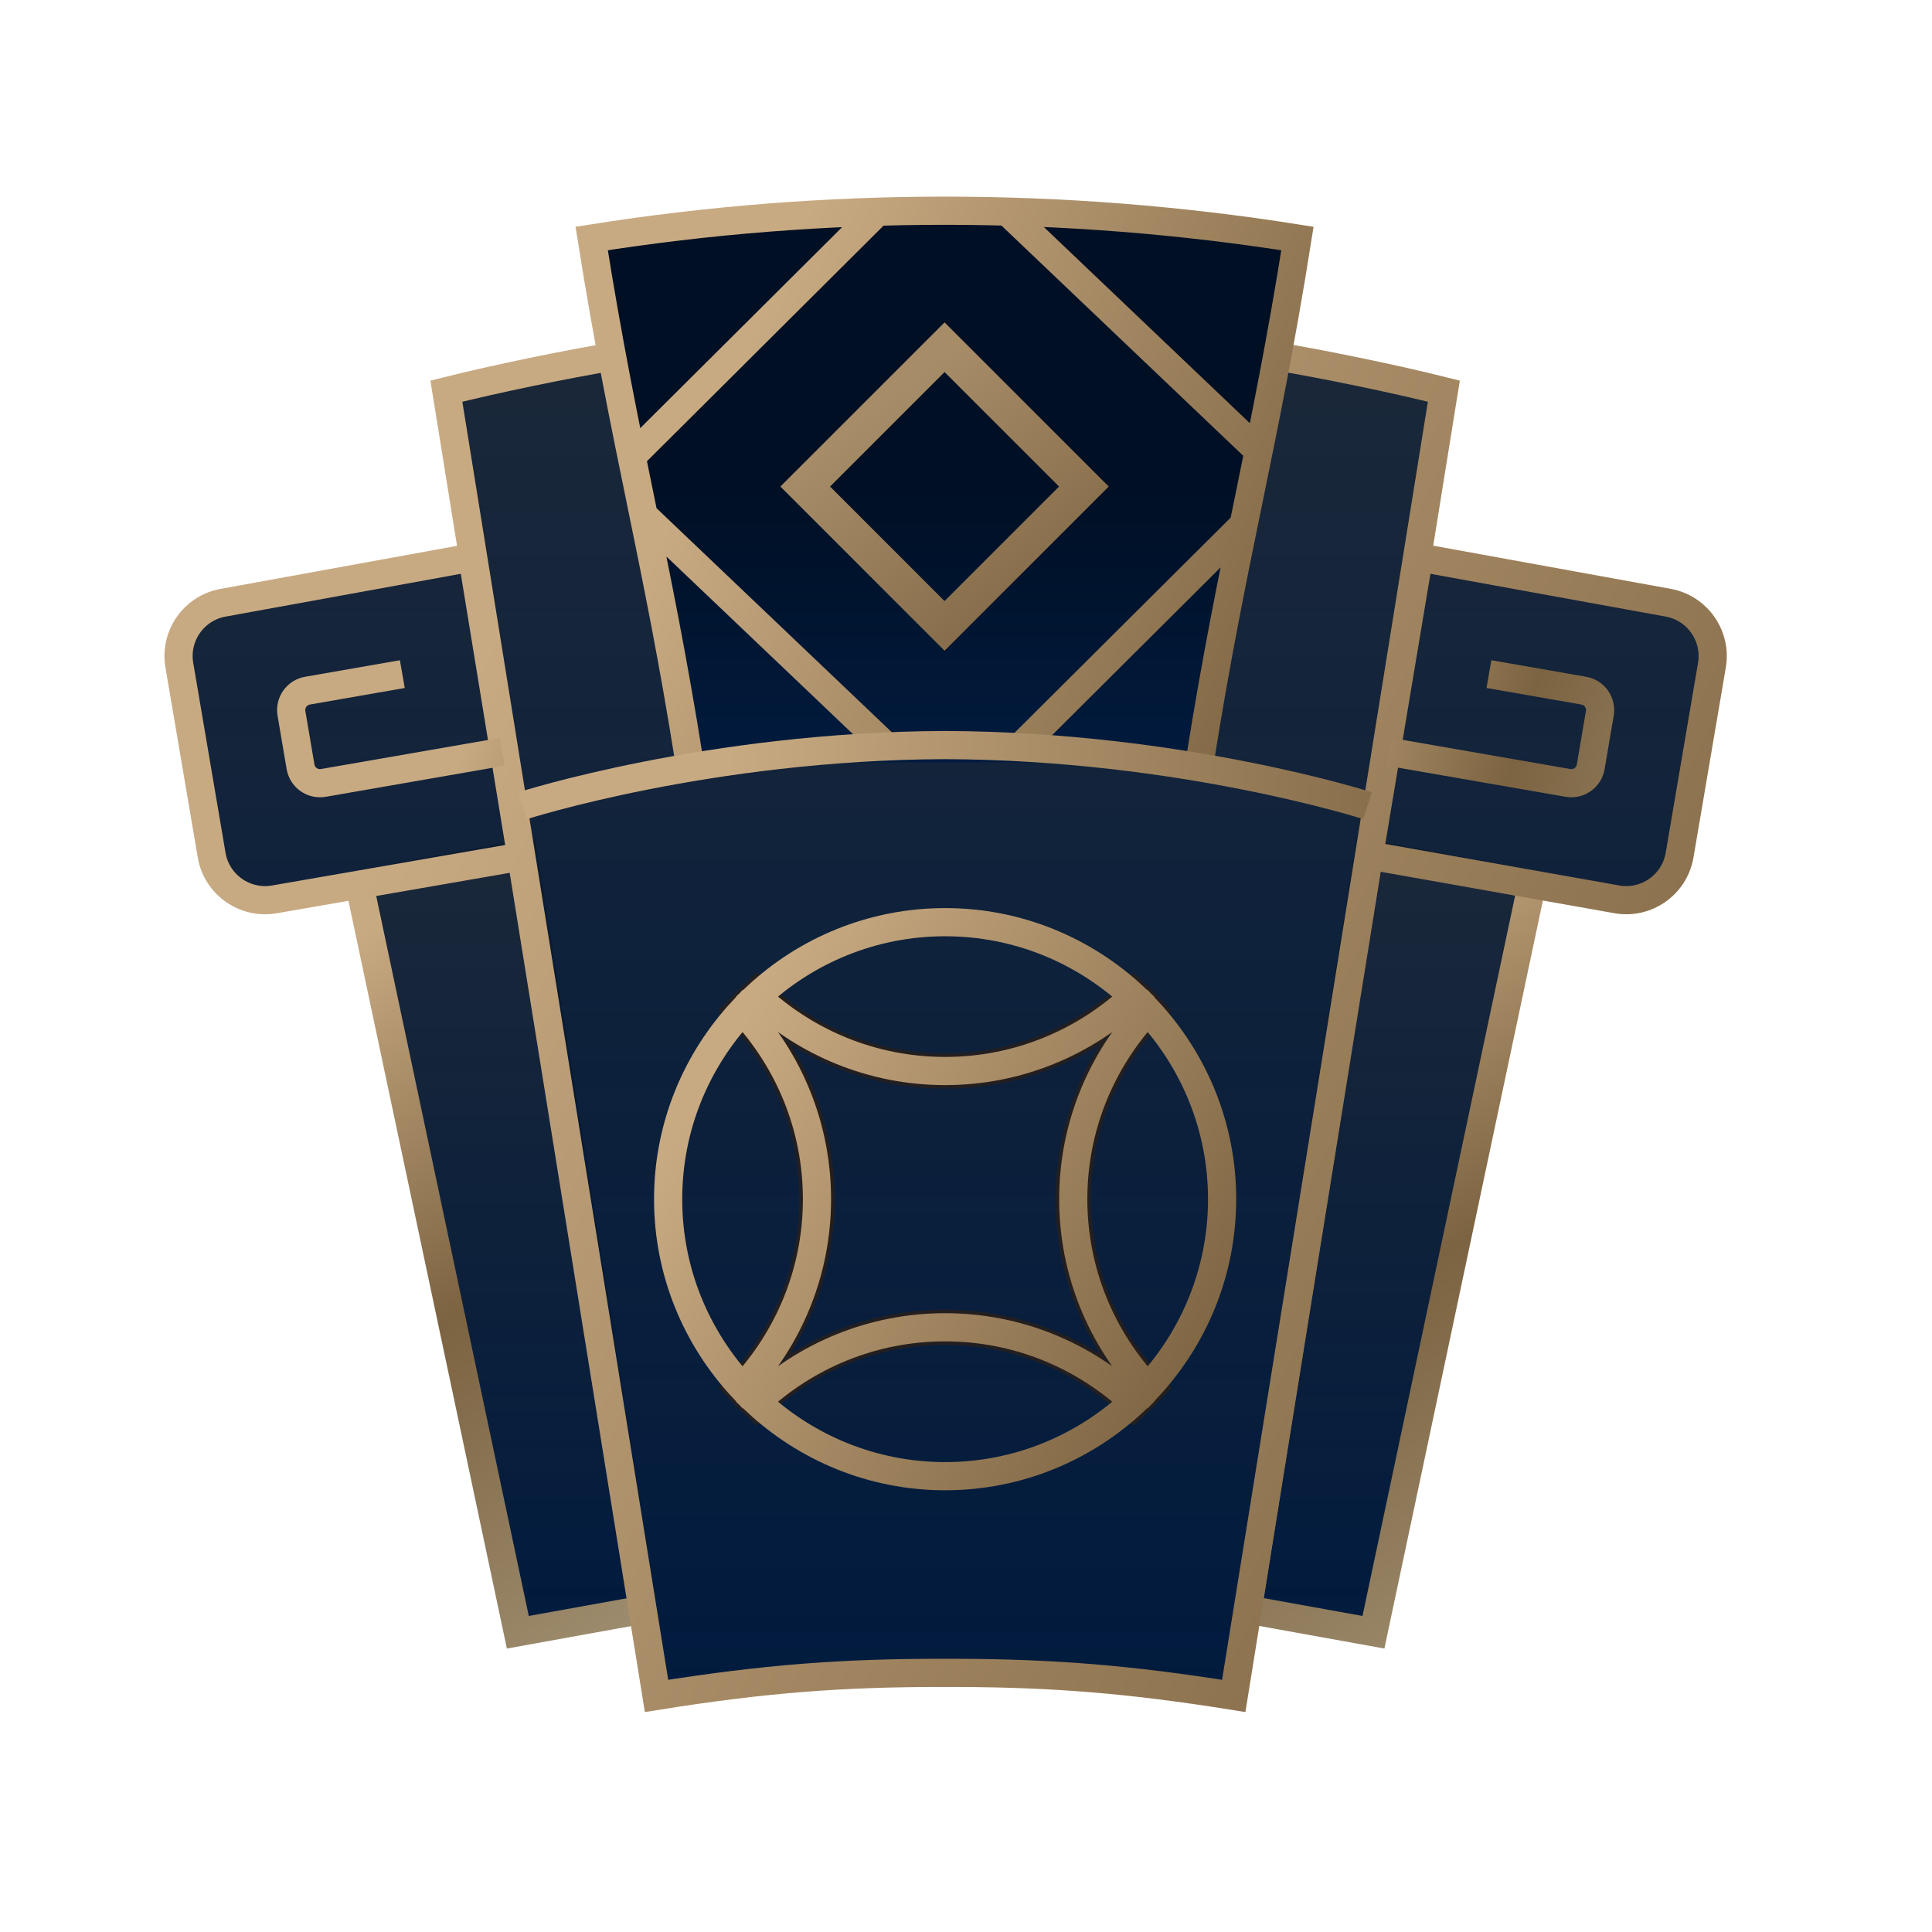 <?xml version="1.0" encoding="UTF-8"?>
<svg width="120px" height="120px" viewBox="0 0 120 120" version="1.1" xmlns="http://www.w3.org/2000/svg" xmlns:xlink="http://www.w3.org/1999/xlink">
    <title>game_icon_God of Wealth Roulette</title>
    <defs>
        <linearGradient x1="50%" y1="3.41%" x2="50%" y2="100%" id="linearGradient-1">
            <stop stop-color="#000F24" stop-opacity="0.9" offset="0%"></stop>
            <stop stop-color="#011B3E" offset="100%"></stop>
        </linearGradient>
        <linearGradient x1="46.554%" y1="0%" x2="77.057%" y2="133.887%" id="linearGradient-2">
            <stop stop-color="#C8AA82" offset="0%"></stop>
            <stop stop-color="#7C6341" offset="39.972%"></stop>
            <stop stop-color="#AFA286" offset="100%"></stop>
        </linearGradient>
        <linearGradient x1="50%" y1="3.41%" x2="50%" y2="100%" id="linearGradient-3">
            <stop stop-color="#000F24" stop-opacity="0.9" offset="0%"></stop>
            <stop stop-color="#011B3E" offset="100%"></stop>
        </linearGradient>
        <linearGradient x1="24.133%" y1="11.877%" x2="253.116%" y2="113.961%" id="linearGradient-4">
            <stop stop-color="#C8AA82" offset="0%"></stop>
            <stop stop-color="#7C6341" offset="39.972%"></stop>
            <stop stop-color="#AFA286" offset="100%"></stop>
        </linearGradient>
        <linearGradient x1="50%" y1="50.751%" x2="50%" y2="100%" id="linearGradient-5">
            <stop stop-color="#000F24" offset="0%"></stop>
            <stop stop-color="#011B3E" offset="100%"></stop>
        </linearGradient>
        <linearGradient x1="24.133%" y1="19.459%" x2="253.116%" y2="101.241%" id="linearGradient-6">
            <stop stop-color="#C8AA82" offset="0%"></stop>
            <stop stop-color="#7C6341" offset="39.972%"></stop>
            <stop stop-color="#AFA286" offset="100%"></stop>
        </linearGradient>
        <linearGradient x1="24.133%" y1="49.743%" x2="253.116%" y2="50.432%" id="linearGradient-7">
            <stop stop-color="#C8AA82" offset="0%"></stop>
            <stop stop-color="#7C6341" offset="39.972%"></stop>
            <stop stop-color="#AFA286" offset="100%"></stop>
        </linearGradient>
        <linearGradient x1="24.135%" y1="0%" x2="253.098%" y2="133.887%" id="linearGradient-8">
            <stop stop-color="#C8AA82" offset="0%"></stop>
            <stop stop-color="#7C6341" offset="39.972%"></stop>
            <stop stop-color="#AFA286" offset="100%"></stop>
        </linearGradient>
        <linearGradient x1="-42.73%" y1="74.27%" x2="89.8%" y2="245.957%" id="linearGradient-9">
            <stop stop-color="#A78C68" offset="0%"></stop>
            <stop stop-color="#7C6341" offset="52.444%"></stop>
            <stop stop-color="#AFA286" offset="100%"></stop>
        </linearGradient>
        <linearGradient x1="-61.943%" y1="22.93%" x2="253.116%" y2="72.416%" id="linearGradient-10">
            <stop stop-color="#C8AA82" offset="0%"></stop>
            <stop stop-color="#7C6341" offset="39.972%"></stop>
            <stop stop-color="#AFA286" offset="100%"></stop>
        </linearGradient>
        <linearGradient x1="84.78%" y1="44.858%" x2="253.116%" y2="72.416%" id="linearGradient-11">
            <stop stop-color="#C8AA82" offset="0%"></stop>
            <stop stop-color="#7C6341" offset="73.146%"></stop>
            <stop stop-color="#AFA286" offset="100%"></stop>
        </linearGradient>
    </defs>
    <g id="game_icon_God-of-Wealth-Roulette" stroke="none" stroke-width="1" fill="none" fill-rule="evenodd">
        <g id="Group-39" transform="translate(11, 13)">
            <polygon id="Stroke-33" stroke="url(#linearGradient-2)" stroke-width="1.75" fill="url(#linearGradient-1)" points="11.319 41.926 21.163 88.382 28.977 86.971 21.5 40"></polygon>
            <polygon id="Stroke-23" stroke="url(#linearGradient-2)" stroke-width="1.75" fill="url(#linearGradient-1)" points="84.151 41.926 74.307 88.382 66.493 86.971 74 40"></polygon>
            <path d="M68.257,9.131 C71.288,9.631 75.666,10.539 78.68,11.295 L78.68,11.295 L74.055,40.015 L77.131,21.62 L92.617,24.436 C94.429,24.768 95.639,26.496 95.331,28.314 L95.331,28.314 L93.323,40.11 C93.009,41.952 91.258,43.185 89.422,42.859 L89.422,42.859 L74.037,40.13 L65.63,92.337 C59.169,91.302 54.443,90.929 48.55,90.906 L47.739,90.905 L47.669,90.905 C41.391,90.897 36.533,91.255 29.778,92.337 L29.778,92.337 L16.725,11.295 C19.742,10.539 24.117,9.631 27.148,9.131 L27.148,9.131 Z M18.34,21.619 L21.38,40.199 L6.049,42.861 C4.21,43.184 2.459,41.953 2.145,40.112 L0.138,28.313 C-0.171,26.494 1.04,24.766 2.852,24.438 L18.34,21.619 Z" id="Combined-Shape" stroke="url(#linearGradient-4)" stroke-width="1.75" fill="url(#linearGradient-3)"></path>
            <path d="M31.824,34.35 C29.8,21.564 27.775,14.6 25.75,1.814 C40.272,-0.487 55.065,-0.487 69.587,1.814 C67.563,14.6 65.538,21.564 63.513,34.35 M51.651,0.23 L67.456,15.279 M43.428,0.23 L28.313,15.279 M44.117,33.426 L28.978,19.012 M52.34,33.426 L66.242,19.585" id="Combined-Shape" stroke="url(#linearGradient-6)" stroke-width="1.75" fill="url(#linearGradient-5)"></path>
            <path d="M21.468,37.043 C21.468,37.043 33.005,33.334 47.667,33.278 L47.737,33.278 C62.399,33.334 73.939,37.043 73.939,37.043" id="Stroke-27" stroke="url(#linearGradient-7)" stroke-width="1.75"></path>
            <path d="M60.285,49.776 C60.002,49.473 59.712,49.182 59.409,48.9 C56.34,51.76 52.229,53.523 47.703,53.523 C43.176,53.523 39.069,51.76 35.997,48.9 C35.694,49.182 35.403,49.473 35.121,49.776 C37.981,52.848 39.744,56.955 39.744,61.482 C39.744,66.011 37.981,70.116 35.121,73.191 C35.403,73.491 35.694,73.782 35.997,74.064 C39.069,71.204 43.176,69.441 47.703,69.441 C52.229,69.441 56.34,71.204 59.409,74.064 C59.712,73.782 60.002,73.491 60.285,73.191 C57.425,70.116 55.662,66.011 55.662,61.482 C55.662,56.955 57.425,52.848 60.285,49.776 Z" id="Stroke-1" stroke="#231F20" stroke-width="2.182"></path>
            <path d="M47.703,69.44 C52.232,69.44 56.34,71.206 59.409,74.063 C56.34,76.922 52.232,78.688 47.703,78.688 C43.176,78.688 39.068,76.922 35.996,74.063 C39.068,71.206 43.176,69.44 47.703,69.44 Z M60.285,49.776 C63.144,52.848 64.907,56.955 64.907,61.482 C64.907,66.011 63.144,70.116 60.285,73.191 C57.425,70.116 55.662,66.011 55.662,61.482 C55.662,56.955 57.425,52.848 60.285,49.776 Z M35.121,49.776 C37.981,52.848 39.744,56.955 39.744,61.482 C39.744,66.011 37.981,70.116 35.121,73.191 C32.262,70.116 30.499,66.011 30.499,61.482 C30.499,56.955 32.262,52.848 35.121,49.776 Z M47.703,44.278 C52.23,44.278 56.338,46.041 59.41,48.901 C56.338,51.758 52.23,53.523 47.703,53.523 C43.174,53.523 39.066,51.758 35.997,48.901 C39.066,46.041 43.174,44.278 47.703,44.278 Z" id="Combined-Shape" stroke="url(#linearGradient-8)" stroke-width="1.75"></path>
            <polygon id="Stroke-11" stroke="url(#linearGradient-9)" stroke-width="2.182" points="47.668 8.566 39.014 17.22 47.668 25.875 56.323 17.22"></polygon>
            <path d="M75.276,33.696 L86.386,35.628 C87.055,35.744 87.689,35.296 87.803,34.627 L88.367,31.308 C88.48,30.642 88.032,30.007 87.366,29.897 L81.481,28.87" id="Stroke-29" stroke="url(#linearGradient-10)" stroke-width="1.75"></path>
            <path d="M20.194,33.696 L9.084,35.628 C8.415,35.744 7.781,35.296 7.667,34.627 L7.103,31.308 C6.99,30.642 7.438,30.007 8.104,29.897 L13.989,28.87" id="Stroke-35" stroke="url(#linearGradient-11)" stroke-width="1.75"></path>
        </g>
    </g>
</svg>